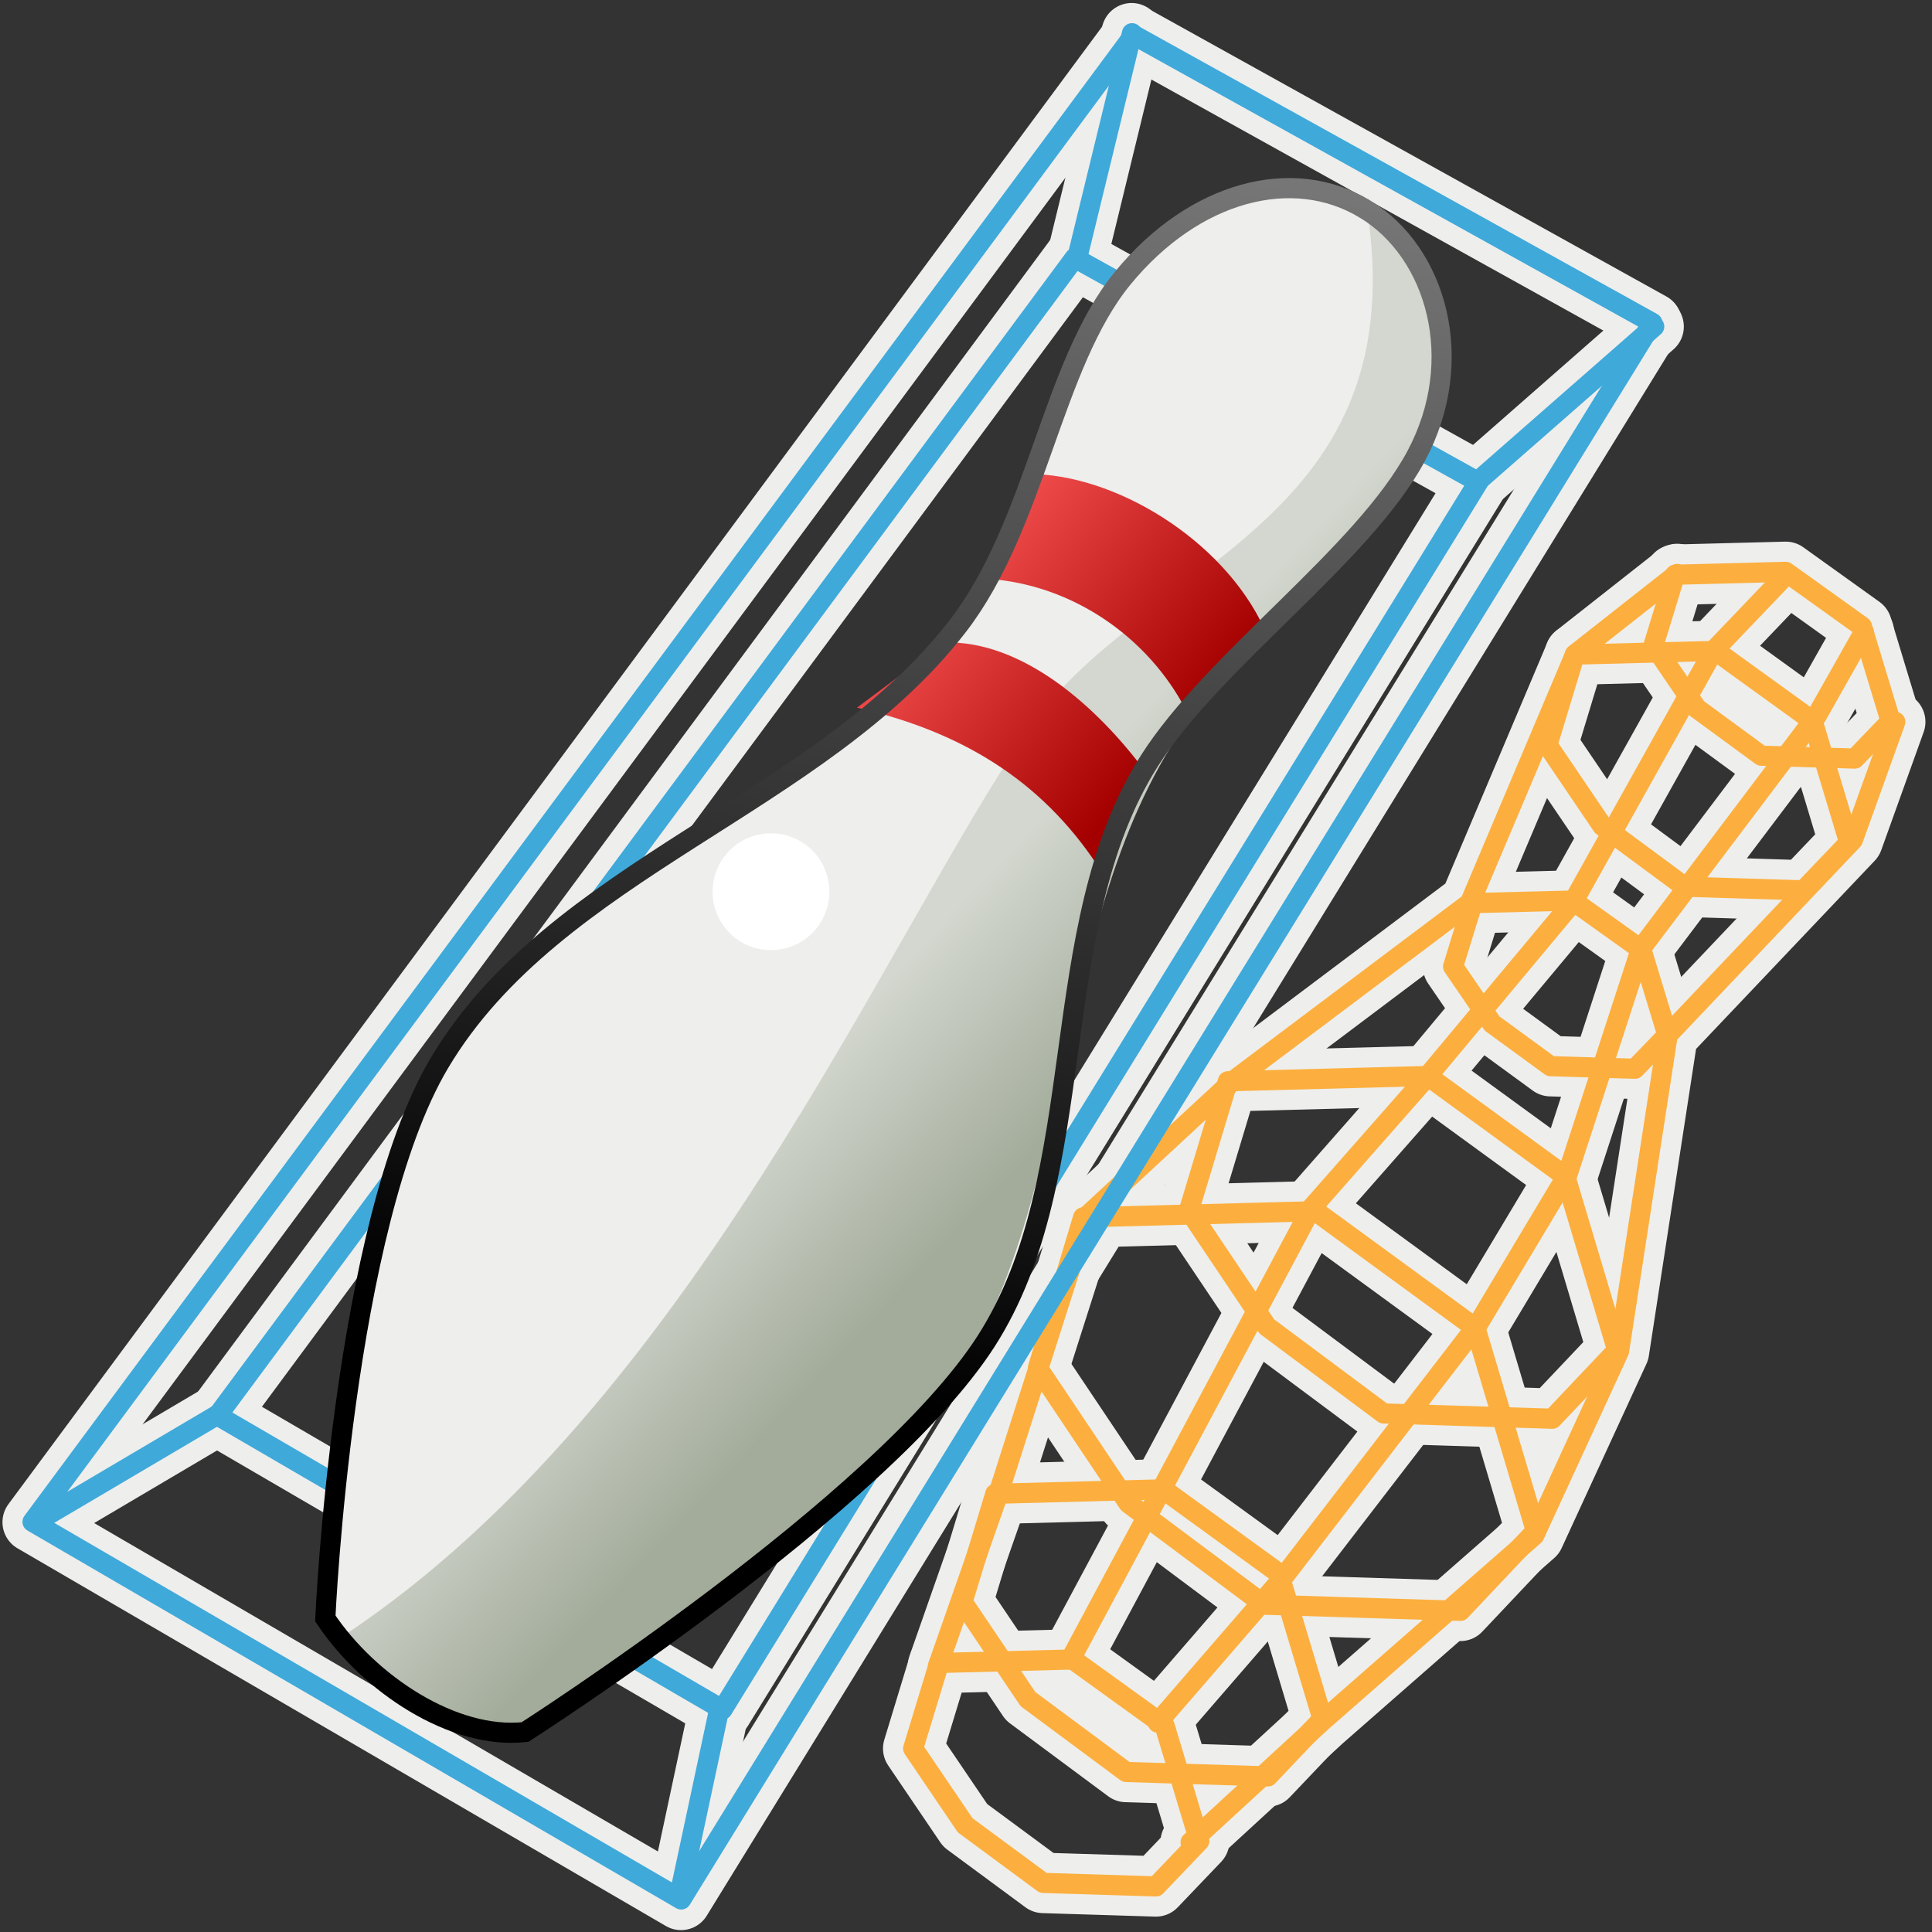 <?xml version="1.0" encoding="UTF-8" standalone="no"?>
<svg
   sodipodi:docname="rbdmatchtransforms.svg"
   inkscape:version="1.3-dev (fdc7329b, 2022-05-31)"
   version="1.1"
   id="svg5246"
   height="48px"
   width="48px"
   xmlns:inkscape="http://www.inkscape.org/namespaces/inkscape"
   xmlns:sodipodi="http://sodipodi.sourceforge.net/DTD/sodipodi-0.dtd"
   xmlns:xlink="http://www.w3.org/1999/xlink"
   xmlns="http://www.w3.org/2000/svg"
   xmlns:svg="http://www.w3.org/2000/svg"
   xmlns:rdf="http://www.w3.org/1999/02/22-rdf-syntax-ns#"
   xmlns:cc="http://creativecommons.org/ns#"
   xmlns:dc="http://purl.org/dc/elements/1.1/">
  <rect width="100%" height="100%" fill="#333333" stroke="none"/>
  <defs
     id="defs5248">
    <linearGradient
       id="linearGradient6660">
      <stop
         id="stop6662"
         offset="0"
         style="stop-color:#fced3e;stop-opacity:1;" />
      <stop
         id="stop6664"
         offset="1"
         style="stop-color:#fcaf3e;stop-opacity:1;" />
    </linearGradient>
    <linearGradient
       id="linearGradient6510">
      <stop
         id="stop6512"
         offset="0"
         style="stop-color:#d3d7cf;stop-opacity:1;" />
      <stop
         id="stop6514"
         offset="1"
         style="stop-color:#a3ac9b;stop-opacity:1;" />
    </linearGradient>
    <linearGradient
       id="linearGradient6426">
      <stop
         id="stop6428"
         offset="0"
         style="stop-color:#767676;stop-opacity:1;" />
      <stop
         id="stop6430"
         offset="1"
         style="stop-color:#000000;stop-opacity:1;" />
    </linearGradient>
    <linearGradient
       id="linearGradient6414">
      <stop
         id="stop6416"
         offset="0"
         style="stop-color:#204a87;stop-opacity:1;" />
      <stop
         id="stop6418"
         offset="1"
         style="stop-color:#0b192e;stop-opacity:1;" />
    </linearGradient>
    <linearGradient
       id="linearGradient6357">
      <stop
         id="stop6359"
         offset="0"
         style="stop-color:#204a87;stop-opacity:1;" />
      <stop
         id="stop6361"
         offset="1"
         style="stop-color:#c7d8f2;stop-opacity:1;" />
    </linearGradient>
    <linearGradient
       id="linearGradient6347">
      <stop
         id="stop6349"
         offset="0"
         style="stop-color:#b7cee7;stop-opacity:1;" />
      <stop
         style="stop-color:#468dd5;stop-opacity:1;"
         offset="0.271"
         id="stop6355" />
      <stop
         id="stop6351"
         offset="1"
         style="stop-color:#194a80;stop-opacity:1;" />
    </linearGradient>
    <linearGradient
       id="linearGradient6242">
      <stop
         id="stop6244"
         offset="0"
         style="stop-color:#f24d4d;stop-opacity:1;" />
      <stop
         id="stop6246"
         offset="1"
         style="stop-color:#a40000;stop-opacity:1" />
    </linearGradient>
    <linearGradient
       gradientTransform="matrix(1.401,1.162,-1.162,1.401,15.525,-16.89)"
       gradientUnits="userSpaceOnUse"
       y2="10.112"
       x2="16.87"
       y1="10.112"
       x1="12.98"
       id="linearGradient6248"
       xlink:href="#linearGradient6242"
       inkscape:collect="always" />
    <linearGradient
       gradientTransform="matrix(1.401,1.162,-1.162,1.401,15.525,-16.89)"
       gradientUnits="userSpaceOnUse"
       y2="10.112"
       x2="16.87"
       y1="10.112"
       x1="12.98"
       id="linearGradient6248-3"
       xlink:href="#linearGradient6242-6"
       inkscape:collect="always" />
    <linearGradient
       id="linearGradient6242-6">
      <stop
         id="stop6244-2"
         offset="0"
         style="stop-color:#f24d4d;stop-opacity:1;" />
      <stop
         id="stop6246-1"
         offset="1"
         style="stop-color:#a40000;stop-opacity:1" />
    </linearGradient>
    <linearGradient
       inkscape:collect="always"
       xlink:href="#linearGradient6242-6"
       id="linearGradient6265"
       gradientUnits="userSpaceOnUse"
       x1="12.98"
       y1="10.112"
       x2="16.87"
       y2="10.112"
       gradientTransform="translate(-12.98,-8.994)" />
    <linearGradient
       id="linearGradient6242-8">
      <stop
         id="stop6244-5"
         offset="0"
         style="stop-color:#f24d4d;stop-opacity:1;" />
      <stop
         id="stop6246-0"
         offset="1"
         style="stop-color:#a40000;stop-opacity:1" />
    </linearGradient>
    <linearGradient
       inkscape:collect="always"
       xlink:href="#linearGradient6242-8"
       id="linearGradient6265-0"
       gradientUnits="userSpaceOnUse"
       x1="12.98"
       y1="10.112"
       x2="16.87"
       y2="10.112"
       gradientTransform="translate(-12.98,-8.994)" />
    <linearGradient
       id="linearGradient6242-0">
      <stop
         id="stop6244-8"
         offset="0"
         style="stop-color:#f24d4d;stop-opacity:1;" />
      <stop
         id="stop6246-13"
         offset="1"
         style="stop-color:#a40000;stop-opacity:1" />
    </linearGradient>
    <linearGradient
       inkscape:collect="always"
       xlink:href="#linearGradient6242-0"
       id="linearGradient6265-5"
       gradientUnits="userSpaceOnUse"
       x1="12.98"
       y1="10.112"
       x2="16.87"
       y2="10.112"
       gradientTransform="translate(-12.98,-8.994)" />
    <linearGradient
       id="linearGradient6242-81">
      <stop
         id="stop6244-89"
         offset="0"
         style="stop-color:#f24d4d;stop-opacity:1;" />
      <stop
         id="stop6246-09"
         offset="1"
         style="stop-color:#a40000;stop-opacity:1" />
    </linearGradient>
    <linearGradient
       inkscape:collect="always"
       xlink:href="#linearGradient6242-81"
       id="linearGradient6265-7"
       gradientUnits="userSpaceOnUse"
       x1="12.98"
       y1="10.112"
       x2="16.87"
       y2="10.112"
       gradientTransform="translate(-12.98,-8.994)" />
    <linearGradient
       id="linearGradient6242-2">
      <stop
         id="stop6244-9"
         offset="0"
         style="stop-color:#f24d4d;stop-opacity:1;" />
      <stop
         id="stop6246-6"
         offset="1"
         style="stop-color:#a40000;stop-opacity:1" />
    </linearGradient>
    <linearGradient
       inkscape:collect="always"
       xlink:href="#linearGradient6242-2"
       id="linearGradient6265-75"
       gradientUnits="userSpaceOnUse"
       x1="12.98"
       y1="10.112"
       x2="16.87"
       y2="10.112"
       gradientTransform="translate(-12.98,-8.994)" />
    <linearGradient
       id="linearGradient6357-0">
      <stop
         id="stop6359-4"
         offset="0"
         style="stop-color:#204a87;stop-opacity:1;" />
      <stop
         id="stop6361-8"
         offset="1"
         style="stop-color:#c7d8f2;stop-opacity:1;" />
    </linearGradient>
    <linearGradient
       inkscape:collect="always"
       xlink:href="#linearGradient6357-0"
       id="linearGradient6380"
       gradientUnits="userSpaceOnUse"
       x1="10.064"
       y1="25.695"
       x2="10.015"
       y2="27.109" />
    <linearGradient
       id="linearGradient6357-2">
      <stop
         id="stop6359-5"
         offset="0"
         style="stop-color:#204a87;stop-opacity:1;" />
      <stop
         id="stop6361-1"
         offset="1"
         style="stop-color:#c7d8f2;stop-opacity:1;" />
    </linearGradient>
    <linearGradient
       inkscape:collect="always"
       xlink:href="#linearGradient6357-2"
       id="linearGradient6380-0"
       gradientUnits="userSpaceOnUse"
       x1="10.064"
       y1="25.695"
       x2="10.015"
       y2="27.109" />
    <linearGradient
       gradientTransform="matrix(1.401,1.162,-1.162,1.401,15.525,-16.89)"
       gradientUnits="userSpaceOnUse"
       y2="20.514"
       x2="20.542"
       y1="4.857"
       x1="12.359"
       id="linearGradient6432"
       xlink:href="#linearGradient6426"
       inkscape:collect="always" />
    <linearGradient
       id="linearGradient6426-2">
      <stop
         id="stop6428-0"
         offset="0"
         style="stop-color:#767676;stop-opacity:1;" />
      <stop
         id="stop6430-1"
         offset="1"
         style="stop-color:#000000;stop-opacity:1;" />
    </linearGradient>
    <linearGradient
       inkscape:collect="always"
       xlink:href="#linearGradient6426-2"
       id="linearGradient6472"
       gradientUnits="userSpaceOnUse"
       x1="12.359"
       y1="4.857"
       x2="20.542"
       y2="20.514"
       gradientTransform="translate(-11.602,-3.686)" />
    <linearGradient
       id="linearGradient6426-4">
      <stop
         id="stop6428-7"
         offset="0"
         style="stop-color:#767676;stop-opacity:1;" />
      <stop
         id="stop6430-5"
         offset="1"
         style="stop-color:#000000;stop-opacity:1;" />
    </linearGradient>
    <linearGradient
       inkscape:collect="always"
       xlink:href="#linearGradient6426-4"
       id="linearGradient6472-8"
       gradientUnits="userSpaceOnUse"
       x1="12.359"
       y1="4.857"
       x2="20.542"
       y2="20.514"
       gradientTransform="translate(-11.602,-3.686)" />
    <linearGradient
       gradientTransform="matrix(1.401,1.162,-1.162,1.401,15.525,-16.89)"
       gradientUnits="userSpaceOnUse"
       y2="15.034"
       x2="19.147"
       y1="14.832"
       x1="16.061"
       id="linearGradient6516"
       xlink:href="#linearGradient6510"
       inkscape:collect="always" />
    <linearGradient
       id="linearGradient6510-9">
      <stop
         id="stop6512-4"
         offset="0"
         style="stop-color:#d3d7cf;stop-opacity:1;" />
      <stop
         id="stop6514-8"
         offset="1"
         style="stop-color:#a3ac9b;stop-opacity:1;" />
    </linearGradient>
    <linearGradient
       inkscape:collect="always"
       xlink:href="#linearGradient6510-9"
       id="linearGradient6539"
       gradientUnits="userSpaceOnUse"
       gradientTransform="matrix(0.774,0.678,-0.615,0.854,3.264,-13.146)"
       x1="17.198"
       y1="15.113"
       x2="20.007"
       y2="14.884" />
    <linearGradient
       id="linearGradient31615">
      <stop
         style="stop-color:#eeeeec;stop-opacity:1;"
         offset="0"
         id="stop31617" />
      <stop
         style="stop-color:#d2d2cc;stop-opacity:1;"
         offset="1"
         id="stop31619" />
    </linearGradient>
  </defs>
  <sodipodi:namedview
     inkscape:snap-global="false"
     inkscape:document-rotation="0"
     inkscape:window-maximized="1"
     inkscape:window-y="-8"
     inkscape:window-x="-8"
     inkscape:window-height="1557"
     inkscape:window-width="2880"
     inkscape:document-units="px"
     inkscape:grid-bbox="true"
     showgrid="true"
     inkscape:current-layer="layer1"
     inkscape:cy="24.656294"
     inkscape:cx="26.949329"
     inkscape:zoom="20.278798"
     inkscape:pageshadow="2"
     inkscape:pageopacity="0.0"
     borderopacity="1.0"
     bordercolor="#666666"
     pagecolor="#ffffff"
     id="base"
     inkscape:showpageshadow="2"
     inkscape:pagecheckerboard="0"
     inkscape:deskcolor="#d1d1d1" />
  <g
     inkscape:groupmode="layer"
     inkscape:label="Layer 1"
     id="layer1">
    <g
       id="g43"
       style="stroke:#eeeeec;stroke-width:1.664;stroke-dasharray:none"
       transform="matrix(0.901,0,0,0.902,6.59,3.285)">
      <path
         style="font-variation-settings:normal;opacity:1;fill:none;fill-opacity:1;fill-rule:evenodd;stroke:#eeeeec;stroke-width:1.664;stroke-linecap:round;stroke-linejoin:round;stroke-miterlimit:4;stroke-dasharray:none;stroke-dashoffset:0;stroke-opacity:1;stop-color:#000000;stop-opacity:1"
         d="M 22.312,3.464 33.436,9.638 12.602,43.458 -1.313,35.357 Z"
         id="path38"
         sodipodi:nodetypes="ccccc" />
      <path
         style="font-variation-settings:normal;opacity:1;fill:none;fill-opacity:1;fill-rule:evenodd;stroke:#eeeeec;stroke-width:1.664;stroke-linecap:round;stroke-linejoin:round;stroke-miterlimit:4;stroke-dasharray:none;stroke-dashoffset:0;stroke-opacity:1;stop-color:#000000;stop-opacity:1"
         d="M 23.941,-2.677 38.234,5.253 11.465,48.689 -6.414,38.285 Z"
         id="path39"
         sodipodi:nodetypes="ccccc" />
      <path
         style="font-variation-settings:normal;opacity:1;fill:none;fill-opacity:1;fill-rule:evenodd;stroke:#eeeeec;stroke-width:1.664;stroke-linecap:round;stroke-linejoin:round;stroke-miterlimit:4;stroke-dasharray:none;stroke-dashoffset:0;stroke-opacity:1;stop-color:#000000;stop-opacity:1"
         d="M 23.89,-2.727 22.375,3.485"
         id="path40" />
      <path
         style="font-variation-settings:normal;opacity:1;fill:none;fill-opacity:1;fill-rule:evenodd;stroke:#eeeeec;stroke-width:1.664;stroke-linecap:round;stroke-linejoin:round;stroke-miterlimit:4;stroke-dasharray:none;stroke-dashoffset:0;stroke-opacity:1;stop-color:#000000;stop-opacity:1"
         d="m 33.386,9.647 4.899,-4.293"
         id="path41" />
      <path
         style="font-variation-settings:normal;opacity:1;fill:none;fill-opacity:1;fill-rule:evenodd;stroke:#eeeeec;stroke-width:1.664;stroke-linecap:round;stroke-linejoin:round;stroke-miterlimit:4;stroke-dasharray:none;stroke-dashoffset:0;stroke-opacity:1;stop-color:#000000;stop-opacity:1"
         d="m -1.263,35.305 -5.051,2.98"
         id="path42" />
      <path
         style="font-variation-settings:normal;opacity:1;fill:none;fill-opacity:1;fill-rule:evenodd;stroke:#eeeeec;stroke-width:1.664;stroke-linecap:round;stroke-linejoin:round;stroke-miterlimit:4;stroke-dasharray:none;stroke-dashoffset:0;stroke-opacity:1;stop-color:#000000;stop-opacity:1"
         d="m 12.526,43.386 -1.111,5.202"
         id="path43" />
    </g>
    <path
       style="font-variation-settings:normal;opacity:1;fill:none;fill-opacity:1;fill-rule:evenodd;stroke:#3fa9da;stroke-width:0.5;stroke-linecap:round;stroke-linejoin:round;stroke-miterlimit:4;stroke-dasharray:none;stroke-dashoffset:0;stroke-opacity:1;stop-color:#000000;stop-opacity:1"
       d="M 26.701,6.408 36.728,11.976 17.949,42.474 5.406,35.169 Z"
       id="path33"
       sodipodi:nodetypes="ccccc" />
    <g
       id="g31"
       style="stroke:#eeeeec;stroke-width:1.94;stroke-dasharray:none"
       transform="matrix(0.772,0,0,0.774,12.619,10.976)">
      <path
         style="fill:none;fill-rule:evenodd;stroke:#eeeeec;stroke-width:1.94;stroke-linecap:round;stroke-linejoin:round;stroke-dasharray:none;stroke-opacity:1"
         d="m 37.563,4.267 3.561,-0.092 2.451,1.752 0.925,3.043 -1.156,1.199 -3.006,-0.092 -2.081,-1.522 -1.387,-2.029 z"
         id="path21"
         sodipodi:nodetypes="ccccccccc" />
      <path
         style="fill:none;fill-rule:evenodd;stroke:#eeeeec;stroke-width:1.94;stroke-linecap:round;stroke-linejoin:round;stroke-dasharray:none;stroke-opacity:1"
         d="m 34.336,6.831 4.532,-0.118 3.119,2.247 1.177,3.902 -1.471,1.537 -3.825,-0.118 -2.648,-1.951 -1.766,-2.601 z"
         id="path22"
         sodipodi:nodetypes="ccccccccc" />
      <path
         style="fill:none;fill-rule:evenodd;stroke:#eeeeec;stroke-width:1.94;stroke-linecap:round;stroke-linejoin:round;stroke-dasharray:none;stroke-opacity:1"
         d="m 31.045,14.809 3.219,-0.083 2.215,1.578 0.836,2.741 -1.045,1.08 -2.717,-0.083 -1.881,-1.37 -1.254,-1.827 z"
         id="path23"
         sodipodi:nodetypes="ccccccccc" />
      <path
         style="fill:none;fill-rule:evenodd;stroke:#eeeeec;stroke-width:1.94;stroke-linecap:round;stroke-linejoin:round;stroke-dasharray:none;stroke-opacity:1"
         d="m 23.169,20.527 6.432,-0.169 4.427,3.216 1.671,5.585 -2.088,2.2 -5.429,-0.169 -3.759,-2.793 -2.506,-3.724 z"
         id="path24"
         sodipodi:nodetypes="ccccccccc" />
      <path
         style="fill:none;fill-rule:evenodd;stroke:#eeeeec;stroke-width:1.94;stroke-linecap:round;stroke-linejoin:round;stroke-dasharray:none;stroke-opacity:1"
         d="m 18.511,24.895 7.48,-0.197 5.148,3.75 1.943,6.512 -2.428,2.566 -6.314,-0.197 -4.371,-3.256 -2.914,-4.342 z"
         id="path25"
         sodipodi:nodetypes="ccccccccc" />
      <path
         style="fill:none;fill-rule:evenodd;stroke:#eeeeec;stroke-width:1.94;stroke-linecap:round;stroke-linejoin:round;stroke-dasharray:none;stroke-opacity:1"
         d="m 15.685,33.768 5.405,-0.142 3.72,2.693 1.404,4.678 -1.755,1.843 -4.563,-0.142 -3.159,-2.339 -2.106,-3.118 z"
         id="path26"
         sodipodi:nodetypes="ccccccccc" />
      <path
         style="fill:none;fill-rule:evenodd;stroke:#eeeeec;stroke-width:1.94;stroke-linecap:round;stroke-linejoin:round;stroke-dasharray:none;stroke-opacity:1"
         d="m 13.879,39.199 4.298,-0.112 2.958,2.129 1.116,3.698 -1.395,1.457 -3.628,-0.112 -2.512,-1.849 -1.675,-2.465 z"
         id="path27"
         sodipodi:nodetypes="ccccccccc" />
      <path
         style="fill:none;fill-rule:evenodd;stroke:#eeeeec;stroke-width:1.94;stroke-linecap:round;stroke-linejoin:round;stroke-dasharray:none;stroke-opacity:1"
         d="m 41.113,4.293 -2.323,2.424 -4.495,8.031 -4.647,5.556 -3.788,4.293 -4.748,8.889 -2.929,5.455"
         id="path28"
         sodipodi:nodetypes="ccccccc" />
      <path
         style="fill:none;fill-rule:evenodd;stroke:#eeeeec;stroke-width:1.94;stroke-linecap:round;stroke-linejoin:round;stroke-dasharray:none;stroke-opacity:1"
         d="m 37.628,4.243 -3.283,2.576 -3.384,7.98 -7.677,5.758 -4.647,4.293 -2.828,8.839 -1.97,5.606"
         id="path29"
         sodipodi:nodetypes="ccccccc" />
      <path
         style="fill:none;fill-rule:evenodd;stroke:#eeeeec;stroke-width:1.94;stroke-linecap:round;stroke-linejoin:round;stroke-dasharray:none;stroke-opacity:1"
         d="m 43.639,6.111 -1.515,2.677 -5.657,7.475 -2.374,7.273 -2.879,4.798 -6.313,8.182 -3.99,4.596"
         id="path30"
         sodipodi:nodetypes="ccccccc" />
      <path
         style="fill:none;fill-rule:evenodd;stroke:#eeeeec;stroke-width:1.94;stroke-linecap:round;stroke-linejoin:round;stroke-dasharray:none;stroke-opacity:1"
         d="m 44.649,8.99 -1.364,3.788 -5.96,6.263 -1.566,10.152 -2.727,5.909 -6.819,5.96 -4.243,3.889"
         id="path31"
         sodipodi:nodetypes="ccccccc" />
    </g>
    <g
       id="g20"
       style="stroke-width:1.294;stroke:#fcaf3e"
       transform="matrix(0.772,0,0,0.774,12.619,10.976)">
      <path
         style="fill:none;fill-rule:evenodd;stroke:#fcaf3e;stroke-width:0.647;stroke-linecap:round;stroke-linejoin:round;stroke-dasharray:none;stroke-opacity:1"
         d="m 37.563,4.267 3.561,-0.092 2.451,1.752 0.925,3.043 -1.156,1.199 -3.006,-0.092 -2.081,-1.522 -1.387,-2.029 z"
         id="path10"
         sodipodi:nodetypes="ccccccccc" />
      <path
         style="fill:none;fill-rule:evenodd;stroke:#fcaf3e;stroke-width:0.647;stroke-linecap:round;stroke-linejoin:round;stroke-dasharray:none;stroke-opacity:1"
         d="m 34.336,6.831 4.532,-0.118 3.119,2.247 1.177,3.902 -1.471,1.537 -3.825,-0.118 -2.648,-1.951 -1.766,-2.601 z"
         id="path11"
         sodipodi:nodetypes="ccccccccc" />
      <path
         style="fill:none;fill-rule:evenodd;stroke:#fcaf3e;stroke-width:0.647;stroke-linecap:round;stroke-linejoin:round;stroke-dasharray:none;stroke-opacity:1"
         d="m 31.045,14.809 3.219,-0.083 2.215,1.578 0.836,2.741 -1.045,1.08 -2.717,-0.083 -1.881,-1.37 -1.254,-1.827 z"
         id="path12"
         sodipodi:nodetypes="ccccccccc" />
      <path
         style="fill:none;fill-rule:evenodd;stroke:#fcaf3e;stroke-width:0.647;stroke-linecap:round;stroke-linejoin:round;stroke-dasharray:none;stroke-opacity:1"
         d="m 23.169,20.527 6.432,-0.169 4.427,3.216 1.671,5.585 -2.088,2.2 -5.429,-0.169 -3.759,-2.793 -2.506,-3.724 z"
         id="path13"
         sodipodi:nodetypes="ccccccccc" />
      <path
         style="fill:none;fill-rule:evenodd;stroke:#fcaf3e;stroke-width:0.647;stroke-linecap:round;stroke-linejoin:round;stroke-dasharray:none;stroke-opacity:1"
         d="m 18.511,24.895 7.48,-0.197 5.148,3.75 1.943,6.512 -2.428,2.566 -6.314,-0.197 -4.371,-3.256 -2.914,-4.342 z"
         id="path14"
         sodipodi:nodetypes="ccccccccc" />
      <path
         style="fill:none;fill-rule:evenodd;stroke:#fcaf3e;stroke-width:0.647;stroke-linecap:round;stroke-linejoin:round;stroke-dasharray:none;stroke-opacity:1"
         d="m 15.685,33.768 5.405,-0.142 3.72,2.693 1.404,4.678 -1.755,1.843 -4.563,-0.142 -3.159,-2.339 -2.106,-3.118 z"
         id="path15"
         sodipodi:nodetypes="ccccccccc" />
      <path
         style="fill:none;fill-rule:evenodd;stroke:#fcaf3e;stroke-width:0.647;stroke-linecap:round;stroke-linejoin:round;stroke-dasharray:none;stroke-opacity:1"
         d="m 13.879,39.199 4.298,-0.112 2.958,2.129 1.116,3.698 -1.395,1.457 -3.628,-0.112 -2.512,-1.849 -1.675,-2.465 z"
         id="path16"
         sodipodi:nodetypes="ccccccccc" />
      <path
         style="fill:none;fill-rule:evenodd;stroke:#fcaf3e;stroke-width:0.647;stroke-linecap:round;stroke-linejoin:round;stroke-dasharray:none;stroke-opacity:1"
         d="m 41.113,4.293 -2.323,2.424 -4.495,8.031 -4.647,5.556 -3.788,4.293 -4.748,8.889 -2.929,5.455"
         id="path17"
         sodipodi:nodetypes="ccccccc" />
      <path
         style="fill:none;fill-rule:evenodd;stroke:#fcaf3e;stroke-width:0.647;stroke-linecap:round;stroke-linejoin:round;stroke-dasharray:none;stroke-opacity:1"
         d="m 37.628,4.243 -3.283,2.576 -3.384,7.98 -7.677,5.758 -4.647,4.293 -2.828,8.839 -1.97,5.606"
         id="path18"
         sodipodi:nodetypes="ccccccc" />
      <path
         style="fill:none;fill-rule:evenodd;stroke:#fcaf3e;stroke-width:0.647;stroke-linecap:round;stroke-linejoin:round;stroke-dasharray:none;stroke-opacity:1"
         d="m 43.639,6.111 -1.515,2.677 -5.657,7.475 -2.374,7.273 -2.879,4.798 -6.313,8.182 -3.99,4.596"
         id="path19"
         sodipodi:nodetypes="ccccccc" />
      <path
         style="fill:none;fill-rule:evenodd;stroke:#fcaf3e;stroke-width:0.647;stroke-linecap:round;stroke-linejoin:round;stroke-dasharray:none;stroke-opacity:1"
         d="m 44.649,8.99 -1.364,3.788 -5.96,6.263 -1.566,10.152 -2.727,5.909 -6.819,5.96 -4.243,3.889"
         id="path20"
         sodipodi:nodetypes="ccccccc" />
    </g>
    <g
       id="g2"
       transform="matrix(0.986,0,0,0.987,3.463,0.056)"
       style="stroke-width:1.014">
      <path
         style="color:#000000;display:inline;overflow:visible;visibility:visible;fill:#eeeeec;stroke:none;stroke-width:1.014;stroke-miterlimit:4;stroke-dasharray:none;marker:none;enable-background:accumulate"
         d="m 30.879,5.203 c 1.81,1.093 2.582,3.811 1.297,6.212 -1.341,2.505 -5.109,5.135 -6.725,7.678 -2.676,4.213 -1.418,10.42 -4.119,14.617 -2.635,4.093 -11.615,9.832 -11.615,9.832 -1.797,0.199 -3.931,-1.211 -5.032,-2.86 0,0 0.441,-9.89 2.873,-13.978 2.913,-4.897 9.593,-6.5 13.072,-11.013 1.969,-2.554 2.363,-6.571 4.145,-8.743 1.808,-2.203 4.292,-2.839 6.103,-1.745 z"
         id="path6140"
         inkscape:connector-curvature="0"
         sodipodi:nodetypes="ssssccssss" />
      <path
         style="fill:url(#linearGradient6516);fill-opacity:1;stroke:none;stroke-width:1.014;stroke-miterlimit:4;stroke-dasharray:none"
         d="m 30.962,5.392 c 1.085,7.814 -5.697,8.735 -8.583,12.944 -3.562,5.193 -8.492,16.968 -17.198,22.757 -0.139,0.278 2.066,2.73 4.382,2.468 2.275,-1.243 7.074,-4.434 9.846,-7.387 4.273,-4.552 3.312,-12.149 6.596,-17.459 1.633,-2.64 4.428,-4.271 6.079,-6.9 1.652,-2.628 0.685,-5.287 -1.121,-6.424 z"
         id="path6422"
         inkscape:connector-curvature="0"
         sodipodi:nodetypes="csccsssc" />
      <path
         style="color:#000000;display:inline;overflow:visible;visibility:visible;fill:url(#linearGradient6248);fill-opacity:1;fill-rule:nonzero;stroke:none;stroke-width:1.014;stroke-miterlimit:4;stroke-dasharray:none;marker:none;enable-background:accumulate"
         d="m 22.363,11.874 c 2.211,-0.021 4.947,1.661 5.976,3.882 l -1.96,2.076 C 25.439,16.01 23.539,14.657 21.369,14.513 Z"
         id="path6148"
         inkscape:connector-curvature="0"
         sodipodi:nodetypes="ccccc" />
      <path
         style="color:#000000;display:inline;overflow:visible;visibility:visible;fill:url(#linearGradient6248-3);fill-opacity:1;fill-rule:nonzero;stroke:none;stroke-width:1.014;stroke-miterlimit:4;stroke-dasharray:none;marker:none;enable-background:accumulate"
         d="m 20.278,16.116 c 1.963,-0.059 3.847,1.602 5.068,3.248 l -1.065,2.58 C 22.891,19.734 20.892,18.4 18.082,17.757 Z"
         id="path6156"
         inkscape:connector-curvature="0"
         sodipodi:nodetypes="ccccc" />
      <g
         id="g1"
         style="stroke-width:1.014">
        <path
           sodipodi:nodetypes="ssssccssss"
           inkscape:connector-curvature="0"
           id="path6424"
           d="m 30.879,5.203 c 1.81,1.093 2.582,3.811 1.297,6.212 -1.341,2.505 -5.109,5.135 -6.725,7.678 -2.676,4.213 -1.418,10.42 -4.119,14.617 -2.635,4.093 -11.615,9.832 -11.615,9.832 -1.797,0.199 -3.931,-1.211 -5.032,-2.86 0,0 0.441,-9.89 2.873,-13.978 2.913,-4.897 9.593,-6.5 13.072,-11.013 1.969,-2.554 2.363,-6.571 4.145,-8.743 1.808,-2.203 4.292,-2.839 6.103,-1.745 z"
           style="color:#000000;display:inline;overflow:visible;visibility:visible;fill:none;stroke:url(#linearGradient6432);stroke-width:0.507;stroke-linecap:butt;stroke-linejoin:miter;stroke-miterlimit:4;stroke-dasharray:none;stroke-dashoffset:0;stroke-opacity:1;marker:none;enable-background:accumulate" />
      </g>
      <ellipse
         cy="7.087"
         cx="26.54"
         transform="matrix(0.77,0.638,-0.638,0.77,0,0)"
         id="path6559"
         style="color:#000000;display:inline;overflow:visible;visibility:visible;fill:#ffffff;fill-opacity:1;fill-rule:nonzero;stroke:none;stroke-width:1.014;stroke-miterlimit:4;stroke-dasharray:none;marker:none;enable-background:accumulate"
         rx="1.471"
         ry="1.471" />
    </g>
    <path
       style="font-variation-settings:normal;opacity:1;fill:none;fill-opacity:1;fill-rule:evenodd;stroke:#3fa9da;stroke-width:0.5;stroke-linecap:round;stroke-linejoin:round;stroke-miterlimit:4;stroke-dasharray:none;stroke-dashoffset:0;stroke-opacity:1;stop-color:#000000;stop-opacity:1"
       d="M 28.169,0.871 41.053,8.022 16.924,47.192 0.808,37.81 Z"
       id="path32"
       sodipodi:nodetypes="ccccc" />
    <path
       style="font-variation-settings:normal;opacity:1;fill:none;fill-opacity:1;fill-rule:evenodd;stroke:#3fa9da;stroke-width:0.5;stroke-linecap:round;stroke-linejoin:round;stroke-miterlimit:4;stroke-dasharray:none;stroke-dashoffset:0;stroke-opacity:1;stop-color:#000000;stop-opacity:1"
       d="M 28.124,0.825 26.758,6.428"
       id="path34" />
    <path
       style="font-variation-settings:normal;opacity:1;fill:none;fill-opacity:1;fill-rule:evenodd;stroke:#3fa9da;stroke-width:0.5;stroke-linecap:round;stroke-linejoin:round;stroke-miterlimit:4;stroke-dasharray:none;stroke-dashoffset:0;stroke-opacity:1;stop-color:#000000;stop-opacity:1"
       d="M 36.683,11.984 41.099,8.113"
       id="path35" />
    <path
       style="font-variation-settings:normal;opacity:1;fill:none;fill-opacity:1;fill-rule:evenodd;stroke:#3fa9da;stroke-width:0.5;stroke-linecap:round;stroke-linejoin:round;stroke-miterlimit:4;stroke-dasharray:none;stroke-dashoffset:0;stroke-opacity:1;stop-color:#000000;stop-opacity:1"
       d="M 5.452,35.122 0.899,37.81"
       id="path36" />
    <path
       style="font-variation-settings:normal;opacity:1;fill:none;fill-opacity:1;fill-rule:evenodd;stroke:#3fa9da;stroke-width:0.5;stroke-linecap:round;stroke-linejoin:round;stroke-miterlimit:4;stroke-dasharray:none;stroke-dashoffset:0;stroke-opacity:1;stop-color:#000000;stop-opacity:1"
       d="m 17.88,42.41 -1.002,4.691"
       id="path37" />
  </g>
</svg>
